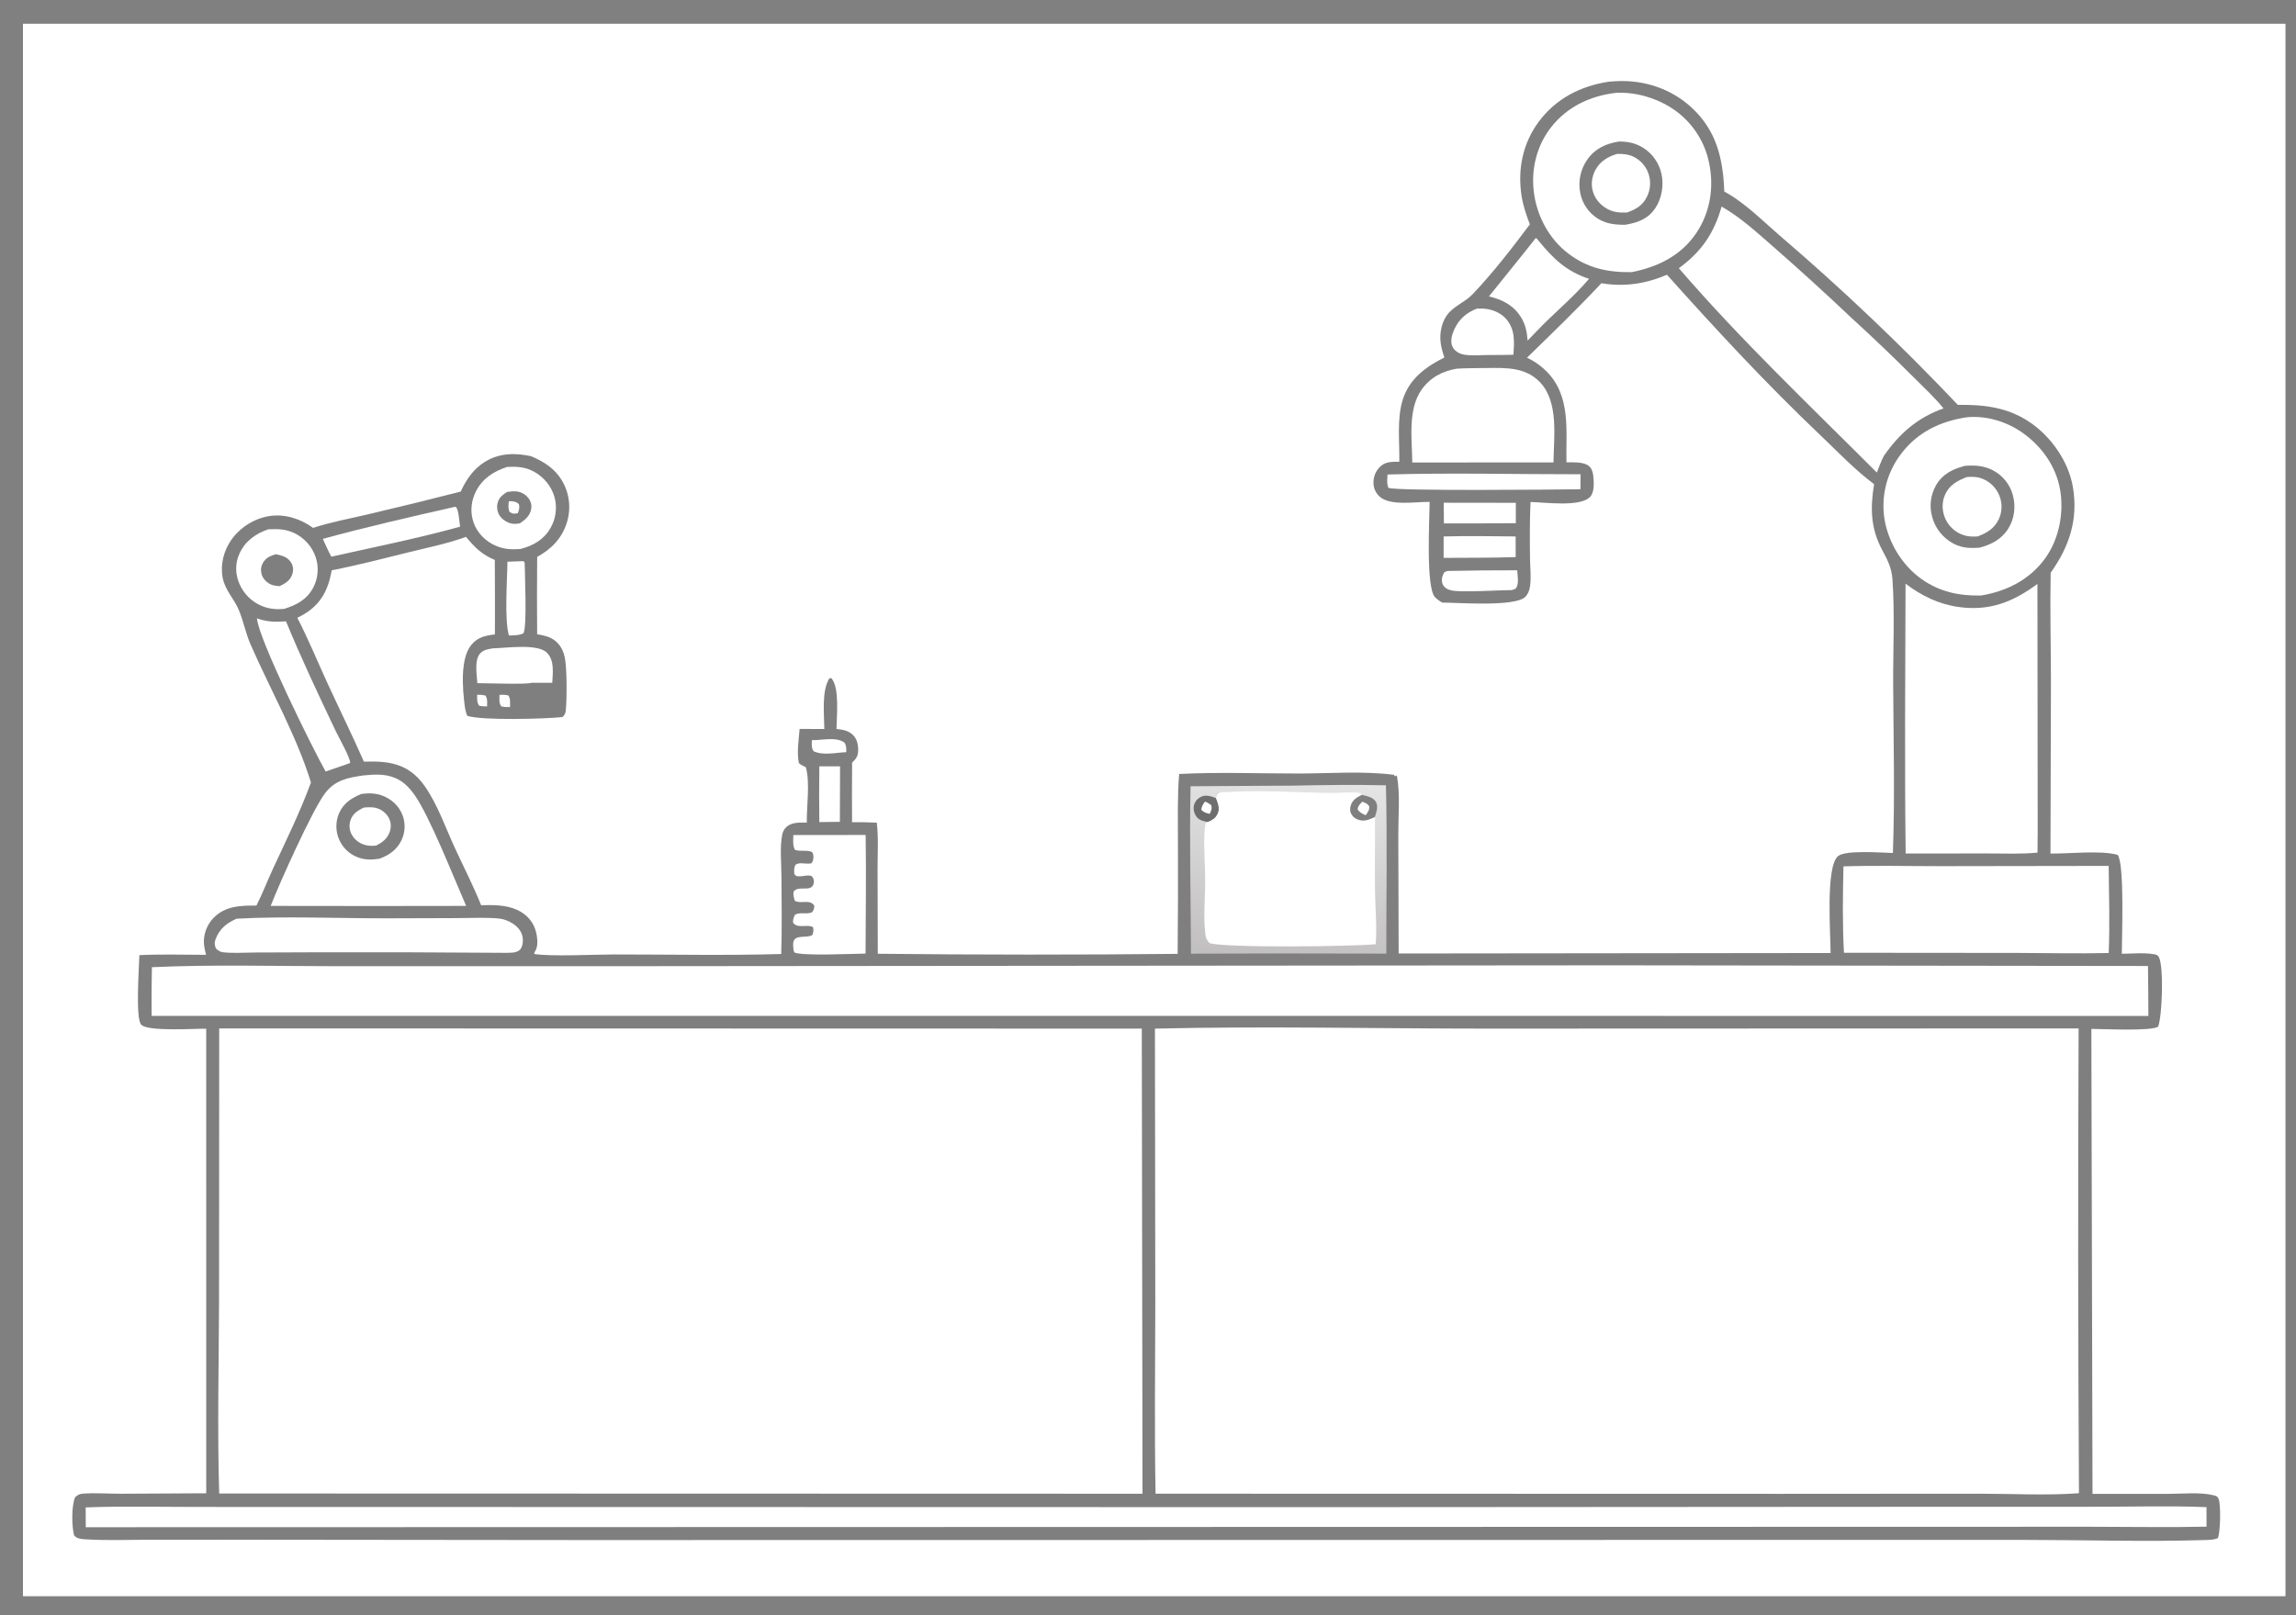 <svg width="216" height="152" viewBox="0 0 216 152" fill="none" xmlns="http://www.w3.org/2000/svg">
<rect x="0" y="0" width="216" height="152" fill="#808080" stroke="none"/>
<path d="M215.01 2.234H2.16V150.211H215.01V2.234Z" fill="white"/>
<path d="M151.395 7.681C151.614 7.665 151.833 7.65 152.051 7.639C154.662 7.505 157.2 8.337 159.134 10.117C161.487 12.283 162.102 14.945 162.216 18.027C164.098 19.035 165.824 20.782 167.443 22.18C173.302 27.193 178.883 32.499 184.185 38.098C186.693 38.069 188.923 38.327 191.038 39.788C193.002 41.145 194.596 43.438 195.006 45.804C195.535 48.853 194.676 51.435 192.919 53.899C192.853 57.26 192.939 60.625 192.946 63.987L192.903 80.323C194.673 80.349 197.616 79.998 199.214 80.444C199.884 81.216 199.614 88.252 199.614 89.751C200.554 89.747 201.642 89.635 202.568 89.785C202.822 89.827 202.983 89.841 203.107 90.085C203.573 91.005 203.415 95.594 203.033 96.606C202.449 97.062 197.664 96.822 196.748 96.823L196.857 140.578L204.044 140.576C205.342 140.575 206.941 140.404 208.206 140.701C208.468 140.763 208.596 140.785 208.714 141.04C208.942 141.532 208.895 144.182 208.648 144.744C208.287 144.908 207.846 144.91 207.453 144.923C201.891 145.099 196.271 144.915 190.703 144.912L157.748 144.912L54.866 144.926L24.011 144.895L13.754 144.897C11.908 144.897 10.02 144.977 8.179 144.863C7.722 144.835 7.279 144.841 6.97 144.488C6.743 143.636 6.716 141.7 7.065 140.901C7.306 140.683 7.452 140.584 7.786 140.558C8.954 140.47 10.217 140.569 11.395 140.566L19.403 140.523L19.4 96.805C18.303 96.79 13.87 97.097 13.278 96.418C12.729 95.789 13.087 91.01 13.113 89.882C15.193 89.781 17.299 89.849 19.382 89.853C19.297 89.491 19.203 89.121 19.184 88.749C19.139 87.887 19.486 86.992 20.089 86.378C21.214 85.235 22.637 85.211 24.126 85.216C24.713 84.059 25.179 82.827 25.727 81.649C26.965 78.993 28.242 76.388 29.255 73.634C27.891 69.221 25.424 64.881 23.564 60.625C23.116 59.6 22.91 58.487 22.49 57.456C22.044 56.361 21.166 55.55 20.942 54.345C20.715 53.123 21.055 51.798 21.77 50.791C22.61 49.606 23.968 48.758 25.411 48.554C26.849 48.352 28.3 48.835 29.454 49.677C31.118 49.13 32.907 48.805 34.615 48.401C37.53 47.719 40.438 47.005 43.338 46.262C43.866 45.127 44.528 44.141 45.612 43.465C46.961 42.624 48.472 42.602 49.972 42.933C51.167 43.445 52.188 44.08 52.873 45.23C52.915 45.301 52.956 45.374 52.994 45.448C53.033 45.522 53.07 45.596 53.105 45.672C53.139 45.748 53.172 45.825 53.203 45.902C53.234 45.979 53.263 46.057 53.29 46.136C53.317 46.215 53.342 46.295 53.364 46.375C53.387 46.455 53.408 46.536 53.427 46.617C53.445 46.698 53.462 46.78 53.477 46.862C53.491 46.944 53.503 47.026 53.514 47.109C53.524 47.192 53.532 47.275 53.538 47.358C53.544 47.441 53.548 47.524 53.55 47.607C53.552 47.691 53.552 47.774 53.549 47.857C53.547 47.941 53.542 48.024 53.535 48.107C53.529 48.19 53.52 48.273 53.509 48.355C53.498 48.438 53.485 48.52 53.47 48.602C53.455 48.684 53.437 48.766 53.418 48.847C53.399 48.928 53.377 49.008 53.354 49.088C52.913 50.611 51.899 51.66 50.536 52.404C50.515 54.83 50.514 57.256 50.533 59.682C51.288 59.818 51.946 59.949 52.49 60.546C52.836 60.926 53.035 61.379 53.136 61.879C53.345 62.906 53.335 65.751 53.229 66.84C53.2 67.142 53.129 67.283 52.908 67.479C51.321 67.65 45.337 67.819 43.954 67.362C43.829 67.043 43.762 66.753 43.718 66.413C43.515 64.813 43.279 61.986 44.332 60.699C44.945 59.95 45.653 59.814 46.557 59.7C46.578 57.364 46.554 55.025 46.55 52.689C45.331 52.195 44.664 51.504 43.837 50.521C42.14 51.147 40.304 51.512 38.55 51.946C36.116 52.549 33.673 53.189 31.212 53.664C31.116 54.126 31.016 54.598 30.858 55.042C30.329 56.538 29.376 57.468 27.972 58.137C29.007 60.143 29.872 62.255 30.815 64.307C31.944 66.766 33.145 69.196 34.234 71.673C35.459 71.642 36.701 71.65 37.844 72.16C38.755 72.566 39.421 73.21 39.985 74.02C41.153 75.693 41.912 77.874 42.765 79.734C43.596 81.546 44.524 83.333 45.263 85.183C46.375 85.155 47.586 85.144 48.619 85.609C49.431 85.974 50.066 86.594 50.352 87.446C50.529 87.975 50.672 88.886 50.403 89.404C50.263 89.674 50.343 89.472 50.245 89.77C51.902 90.035 55.865 89.819 57.735 89.818C62.981 89.814 68.251 89.93 73.494 89.776C73.578 87.314 73.526 84.789 73.514 82.322C73.508 81.126 73.353 79.698 73.594 78.526C73.65 78.256 73.758 78.043 73.956 77.849C74.466 77.349 75.24 77.41 75.899 77.406C75.881 75.907 76.218 73.578 75.811 72.201C75.563 72.084 75.359 71.991 75.152 71.806C74.951 70.808 75.144 69.609 75.225 68.595L77.55 68.604C77.54 67.22 77.275 65.048 78.018 63.846L78.205 63.808C79.011 64.718 78.704 67.42 78.695 68.6C79.266 68.665 79.764 68.729 80.206 69.13C80.625 69.509 80.742 70.074 80.734 70.619C80.726 71.152 80.543 71.409 80.165 71.76C80.147 73.632 80.145 75.504 80.159 77.376C80.938 77.363 81.707 77.377 82.485 77.417C82.655 78.84 82.555 80.35 82.559 81.786L82.579 89.753C91.982 89.854 101.386 89.858 110.789 89.763C110.823 86.236 110.832 82.708 110.816 79.18C110.817 77.071 110.758 74.935 110.931 72.834C114.656 72.642 118.455 72.795 122.189 72.79C125.116 72.787 128.25 72.542 131.14 72.911L131.205 73.035L131.312 73.02L131.316 72.951L131.426 73.055C131.732 74.757 131.542 76.776 131.548 78.512L131.581 89.726L172.216 89.682C172.224 88.015 171.719 81.542 172.92 80.561C173.652 79.962 177.082 80.251 178.077 80.268C178.27 75.002 178.131 69.685 178.103 64.414C178.086 61.146 178.262 57.758 178.035 54.505C177.959 53.416 177.561 52.675 177.059 51.735C175.974 49.707 175.943 47.792 176.308 45.561C174.493 44.207 172.909 42.529 171.271 40.971C166.199 36.149 161.483 31.068 156.823 25.855C154.826 26.71 152.803 27.015 150.651 26.653C148.398 29.064 146.019 31.358 143.656 33.66C144.317 33.97 144.882 34.359 145.406 34.865C147.82 37.195 147.309 40.471 147.365 43.502C147.979 43.519 149.036 43.438 149.51 43.879C149.764 44.116 149.856 44.453 149.89 44.786C149.95 45.368 150.018 46.321 149.585 46.766C148.639 47.738 145.354 47.267 143.987 47.241C143.907 49.005 143.917 50.776 143.937 52.541C143.947 53.399 144.068 54.353 143.937 55.196C143.882 55.556 143.755 55.9 143.497 56.164C142.558 57.126 137.17 56.71 135.658 56.704C135.43 56.558 135.177 56.388 134.994 56.189C134.123 55.245 134.487 48.832 134.495 47.229C133.21 47.212 130.84 47.628 129.821 46.761C129.777 46.723 129.734 46.682 129.693 46.639C129.652 46.597 129.614 46.552 129.578 46.505C129.542 46.459 129.508 46.41 129.477 46.36C129.445 46.31 129.417 46.258 129.391 46.205C129.365 46.152 129.341 46.098 129.321 46.043C129.301 45.987 129.283 45.931 129.268 45.874C129.253 45.817 129.241 45.759 129.232 45.7C129.223 45.642 129.218 45.583 129.215 45.524C129.21 45.452 129.209 45.38 129.212 45.307C129.215 45.234 129.222 45.162 129.232 45.091C129.243 45.019 129.257 44.948 129.276 44.878C129.294 44.807 129.316 44.739 129.341 44.671C129.367 44.603 129.396 44.536 129.428 44.471C129.461 44.407 129.497 44.344 129.536 44.283C129.575 44.222 129.618 44.163 129.663 44.107C129.709 44.05 129.757 43.997 129.809 43.945C130.331 43.413 130.955 43.465 131.642 43.45C131.677 41.573 131.397 39.394 131.975 37.583C132.6 35.63 134.142 34.514 135.882 33.641C135.732 33.203 135.605 32.756 135.538 32.297C135.416 31.457 135.589 30.477 136.054 29.76C136.66 28.827 137.786 28.479 138.538 27.688C140.461 25.666 142.254 23.345 143.926 21.112C143.58 20.231 143.287 19.352 143.141 18.416C142.759 15.964 143.25 13.501 144.736 11.487C146.371 9.27 148.71 8.077 151.395 7.681Z" fill="black" fill-opacity="0.5"/>
<path d="M44.883 65.38C45.17 65.375 45.387 65.384 45.668 65.455C45.885 65.788 45.82 66.083 45.825 66.475C45.569 66.484 45.344 66.46 45.091 66.419C44.838 66.096 44.903 65.784 44.883 65.38Z" fill="white"/>
<path d="M46.99 65.386C47.299 65.374 47.531 65.368 47.833 65.448C48.043 65.785 47.98 66.147 47.983 66.538C47.677 66.545 47.444 66.546 47.145 66.465C46.922 66.103 46.99 65.806 46.99 65.386Z" fill="white"/>
<path d="M76.379 69.652C77.317 69.674 78.637 69.306 79.435 69.873C79.638 70.184 79.617 70.427 79.612 70.782C78.614 70.824 77.476 71.114 76.545 70.7C76.309 70.329 76.375 70.085 76.379 69.652Z" fill="white"/>
<path d="M77.08 72.117L79.03 72.118L79.012 77.336L77.079 77.362C77.057 75.614 77.057 73.865 77.08 72.117Z" fill="white"/>
<path d="M49.253 52.805L49.361 52.964C49.368 54.108 49.597 58.823 49.249 59.595C48.811 59.805 48.351 59.784 47.874 59.803C47.44 58.23 47.721 54.639 47.736 52.859L49.253 52.805Z" fill="white"/>
<path d="M136.193 53.729C138.373 53.682 140.553 53.66 142.732 53.665C142.77 54.144 142.898 54.845 142.667 55.279C142.571 55.458 142.417 55.461 142.238 55.528C141.008 55.534 137.54 55.765 136.553 55.562C136.219 55.493 135.882 55.324 135.733 55C135.591 54.691 135.632 54.345 135.771 54.045C135.895 53.778 135.935 53.827 136.193 53.729Z" fill="white"/>
<path d="M135.824 47.309L142.604 47.318L142.604 49.234C140.348 49.253 138.093 49.259 135.838 49.252L135.824 47.309Z" fill="white"/>
<path d="M135.812 50.482C138.066 50.421 140.332 50.459 142.586 50.481L142.59 52.424C140.336 52.505 138.068 52.476 135.813 52.498L135.812 50.482Z" fill="white"/>
<path d="M138.94 29.044C139.118 29.037 139.291 29.032 139.469 29.038C140.27 29.066 141.126 29.38 141.668 29.988C142.561 30.992 142.455 32.142 142.38 33.385C141.587 33.411 140.792 33.403 139.998 33.407C139.263 33.411 138.365 33.508 137.653 33.355C137.252 33.269 136.833 33.02 136.651 32.64C136.406 32.126 136.592 31.48 136.816 30.994C137.26 30.03 137.962 29.419 138.94 29.044Z" fill="white"/>
<path d="M46.369 61.012C47.596 60.988 50.572 60.535 51.451 61.422C52.185 62.163 51.998 63.313 51.956 64.252L49.978 64.254C49.748 64.423 45.524 64.291 44.906 64.287C44.863 63.505 44.618 62.203 45.122 61.55C45.429 61.153 45.91 61.09 46.369 61.012Z" fill="white"/>
<path d="M42.748 47.704L42.889 47.699C43.169 48.004 43.204 49.126 43.287 49.562C39.308 50.664 35.201 51.481 31.171 52.386C30.872 51.848 30.631 51.269 30.371 50.711C34.447 49.589 38.626 48.64 42.748 47.704Z" fill="white"/>
<path d="M130.534 44.652C136.568 44.479 142.653 44.636 148.693 44.63L148.682 46.04C146.465 46.076 131.253 46.218 130.618 45.908C130.446 45.52 130.515 45.068 130.534 44.652Z" fill="white"/>
<path d="M144.481 22.398C144.601 22.471 144.563 22.434 144.647 22.538C146.083 24.302 147.304 25.518 149.491 26.238C147.989 28.023 146.069 29.561 144.46 31.276L143.711 32.051C143.66 31.251 143.515 30.539 143.087 29.848C142.398 28.732 141.313 28.178 140.074 27.894C141.536 26.056 143.033 24.25 144.481 22.398Z" fill="white"/>
<path d="M24.172 58.188C25.15 58.531 25.892 58.547 26.906 58.468C28.354 61.989 29.973 65.407 31.606 68.843C31.842 69.338 32.976 71.347 32.941 71.797L32.659 71.904L30.636 72.602C29.521 70.664 24.298 60.091 24.172 58.188Z" fill="white"/>
<path d="M25.233 49.809C26.123 49.77 26.863 49.775 27.692 50.168C27.809 50.224 27.923 50.286 28.034 50.353C28.144 50.421 28.252 50.493 28.355 50.572C28.459 50.65 28.558 50.733 28.654 50.821C28.749 50.909 28.839 51.002 28.925 51.099C29.012 51.196 29.093 51.297 29.168 51.403C29.244 51.508 29.315 51.617 29.38 51.729C29.445 51.841 29.504 51.957 29.558 52.075C29.611 52.193 29.659 52.314 29.7 52.437C29.74 52.555 29.773 52.675 29.8 52.797C29.827 52.919 29.848 53.042 29.863 53.166C29.877 53.29 29.885 53.414 29.887 53.539C29.889 53.664 29.885 53.789 29.874 53.913C29.863 54.037 29.846 54.161 29.822 54.283C29.799 54.406 29.769 54.527 29.733 54.646C29.697 54.766 29.655 54.883 29.608 54.999C29.56 55.114 29.506 55.227 29.447 55.336C28.835 56.453 27.879 56.937 26.722 57.302C26.008 57.359 25.362 57.313 24.689 57.048C24.568 56.999 24.448 56.946 24.332 56.886C24.216 56.826 24.102 56.76 23.993 56.689C23.883 56.617 23.777 56.541 23.675 56.459C23.573 56.377 23.475 56.29 23.381 56.198C23.288 56.106 23.2 56.01 23.116 55.909C23.032 55.809 22.954 55.704 22.881 55.595C22.807 55.487 22.74 55.375 22.678 55.259C22.616 55.144 22.559 55.026 22.509 54.905C22.125 53.99 22.114 53.01 22.525 52.102C23.062 50.919 24.04 50.227 25.233 49.809Z" fill="white"/>
<path d="M25.938 52.156C26.043 52.177 26.149 52.199 26.254 52.223C26.738 52.336 27.157 52.533 27.413 52.983C27.605 53.322 27.614 53.718 27.482 54.081C27.271 54.663 26.831 54.899 26.304 55.162C26.014 55.136 25.724 55.114 25.457 54.988C25.074 54.808 24.72 54.442 24.608 54.025C24.511 53.662 24.545 53.309 24.728 52.981C25.002 52.488 25.423 52.315 25.938 52.156Z" fill="black" fill-opacity="0.5"/>
<path d="M47.688 43.946C48.645 43.887 49.43 43.934 50.287 44.414C51.193 44.923 51.9 45.803 52.174 46.808C52.206 46.929 52.232 47.052 52.252 47.175C52.272 47.299 52.285 47.423 52.293 47.548C52.301 47.673 52.302 47.798 52.297 47.923C52.293 48.048 52.282 48.173 52.265 48.297C52.248 48.421 52.225 48.544 52.196 48.666C52.167 48.787 52.133 48.907 52.092 49.026C52.051 49.144 52.005 49.26 51.952 49.374C51.9 49.488 51.843 49.599 51.779 49.707C51.148 50.797 50.133 51.367 48.942 51.666C48.115 51.721 47.403 51.69 46.63 51.353C45.67 50.935 44.893 50.155 44.547 49.157C44.211 48.187 44.318 47.121 44.788 46.214C45.412 45.01 46.441 44.36 47.688 43.946Z" fill="white"/>
<path d="M47.708 46.292C47.973 46.261 48.248 46.223 48.515 46.238C48.973 46.263 49.41 46.497 49.697 46.854C49.938 47.152 50.038 47.52 49.972 47.9C49.861 48.537 49.422 48.895 48.918 49.243C48.68 49.287 48.499 49.314 48.255 49.288C47.769 49.237 47.255 48.913 46.993 48.504C46.783 48.175 46.721 47.738 46.807 47.361C46.928 46.825 47.27 46.579 47.708 46.292Z" fill="black" fill-opacity="0.5"/>
<path d="M47.866 47.172C48.265 47.158 48.514 47.171 48.814 47.437C48.901 47.787 48.834 47.969 48.716 48.293C48.354 48.36 48.237 48.37 47.936 48.169C47.791 47.813 47.829 47.542 47.866 47.172Z" fill="white"/>
<path d="M74.634 78.578L81.436 78.574C81.498 82.292 81.438 86.019 81.429 89.737C80.186 89.746 75.579 89.981 74.725 89.632L74.648 89.386C74.636 89.171 74.597 88.905 74.629 88.694C74.749 87.885 75.916 88.326 76.425 87.987C76.529 87.707 76.54 87.558 76.498 87.263C76.174 87.046 75.665 87.173 75.284 87.144C74.953 87.119 74.843 87.088 74.615 86.848C74.576 86.547 74.663 86.374 74.772 86.1C75.165 85.8 75.872 86.073 76.383 85.856C76.584 85.594 76.584 85.553 76.608 85.221C76.176 84.584 75.376 85.094 74.776 84.773C74.678 84.453 74.602 84.225 74.665 83.885C74.931 83.618 75.152 83.623 75.521 83.614C75.793 83.608 76.045 83.638 76.295 83.511C76.435 83.44 76.529 83.255 76.556 83.106C76.605 82.821 76.529 82.675 76.382 82.456C75.982 82.294 75.591 82.48 75.176 82.463C74.912 82.453 74.924 82.466 74.73 82.264C74.71 81.93 74.674 81.677 74.844 81.372C75.21 81.135 75.629 81.288 76.04 81.271C76.181 81.266 76.291 81.298 76.382 81.171C76.548 80.94 76.55 80.612 76.485 80.345C76.367 79.861 75.194 80.207 74.765 79.952C74.565 79.519 74.625 79.045 74.634 78.578Z" fill="white"/>
<path d="M22.256 86.453C26.711 86.202 31.807 86.421 36.325 86.417L43.114 86.396C44.368 86.392 45.664 86.318 46.912 86.433C47.391 86.477 47.862 86.662 48.264 86.925C48.71 87.217 49.074 87.647 49.165 88.185C49.225 88.541 49.183 89.09 48.923 89.361C48.587 89.711 47.962 89.653 47.522 89.665C41.535 89.616 35.547 89.599 29.559 89.615L23.927 89.635C22.968 89.639 21.913 89.722 20.964 89.609C20.689 89.576 20.526 89.438 20.321 89.27C20.178 88.931 20.154 88.721 20.287 88.37C20.662 87.379 21.328 86.869 22.256 86.453Z" fill="white"/>
<path d="M137.053 34.693C138.002 34.638 138.965 34.643 139.916 34.632C141.691 34.611 143.499 34.554 144.844 35.934C146.664 37.799 146.178 41.108 146.146 43.519L142.252 43.518L132.865 43.522C132.835 41.362 132.426 38.526 133.733 36.677C134.551 35.519 135.682 34.929 137.053 34.693Z" fill="white"/>
<path d="M34.189 72.971C35.204 72.872 36.178 72.803 37.149 73.199C37.927 73.516 38.479 74.087 38.964 74.757C40.385 76.719 42.733 82.694 43.854 85.249L35.338 85.26L25.465 85.249C26.255 83.19 29.364 76.269 30.562 74.672C31.515 73.402 32.705 73.186 34.189 72.971Z" fill="white"/>
<path d="M33.996 74.713C34.678 74.625 35.334 74.627 35.984 74.876C36.838 75.204 37.536 75.843 37.867 76.704C37.903 76.798 37.934 76.894 37.961 76.991C37.987 77.089 38.008 77.188 38.025 77.287C38.041 77.387 38.052 77.487 38.058 77.588C38.065 77.688 38.066 77.789 38.062 77.89C38.058 77.991 38.049 78.091 38.035 78.192C38.021 78.291 38.002 78.391 37.978 78.489C37.954 78.587 37.925 78.683 37.891 78.778C37.857 78.873 37.819 78.967 37.776 79.058C37.348 79.96 36.612 80.471 35.701 80.807C34.988 80.923 34.313 80.935 33.629 80.665C33.532 80.627 33.437 80.585 33.344 80.538C33.252 80.491 33.162 80.439 33.074 80.383C32.986 80.327 32.902 80.267 32.821 80.202C32.739 80.137 32.661 80.069 32.587 79.996C32.512 79.924 32.442 79.847 32.375 79.768C32.308 79.688 32.246 79.606 32.187 79.519C32.129 79.433 32.075 79.344 32.026 79.253C31.976 79.162 31.931 79.068 31.891 78.972C31.852 78.878 31.816 78.782 31.786 78.684C31.755 78.587 31.73 78.488 31.709 78.387C31.688 78.287 31.673 78.186 31.662 78.084C31.651 77.983 31.645 77.881 31.645 77.778C31.644 77.676 31.648 77.574 31.658 77.472C31.667 77.37 31.681 77.269 31.701 77.168C31.721 77.068 31.745 76.969 31.774 76.871C31.803 76.773 31.837 76.676 31.876 76.582C32.288 75.596 33.045 75.106 33.996 74.713Z" fill="black" fill-opacity="0.5"/>
<path d="M34.22 75.995C34.629 75.963 35.05 75.929 35.448 76.05C35.916 76.191 36.336 76.521 36.569 76.953C36.596 77.002 36.62 77.053 36.641 77.105C36.662 77.157 36.681 77.21 36.697 77.264C36.713 77.318 36.726 77.372 36.736 77.427C36.746 77.483 36.753 77.538 36.758 77.594C36.762 77.65 36.764 77.707 36.762 77.763C36.761 77.819 36.756 77.875 36.749 77.931C36.742 77.986 36.732 78.041 36.718 78.096C36.705 78.151 36.689 78.205 36.671 78.258C36.439 78.928 35.992 79.266 35.38 79.573C35.031 79.602 34.708 79.61 34.365 79.52C33.843 79.383 33.371 79.037 33.104 78.564C33.076 78.514 33.05 78.463 33.026 78.41C33.003 78.358 32.983 78.304 32.965 78.249C32.947 78.195 32.932 78.139 32.92 78.083C32.908 78.027 32.899 77.97 32.893 77.912C32.886 77.856 32.883 77.798 32.883 77.74C32.883 77.683 32.885 77.626 32.891 77.568C32.896 77.511 32.905 77.454 32.916 77.398C32.927 77.341 32.941 77.286 32.959 77.231C33.173 76.564 33.626 76.297 34.22 75.995Z" fill="white"/>
<path d="M173.427 81.527C176.468 81.434 179.53 81.509 182.573 81.509L198.377 81.485C198.407 84.21 198.492 86.96 198.38 89.681C195.496 89.752 192.594 89.678 189.709 89.673L173.474 89.659C173.324 86.971 173.365 84.219 173.427 81.527Z" fill="white"/>
<path d="M185.055 39.264C186.879 39.094 188.768 39.67 190.259 40.715C192.077 41.988 193.44 43.904 193.813 46.111C194.179 48.272 193.709 50.714 192.427 52.508C190.975 54.539 188.79 55.641 186.376 56.039C184.312 56.083 182.477 55.702 180.766 54.487C178.943 53.192 177.655 51.062 177.287 48.862C177.266 48.73 177.248 48.597 177.234 48.464C177.22 48.331 177.209 48.198 177.201 48.065C177.193 47.931 177.189 47.798 177.188 47.664C177.187 47.53 177.189 47.397 177.195 47.263C177.2 47.13 177.209 46.997 177.221 46.863C177.234 46.73 177.249 46.597 177.268 46.465C177.287 46.333 177.309 46.201 177.335 46.07C177.36 45.938 177.389 45.808 177.421 45.678C177.453 45.548 177.488 45.42 177.526 45.292C177.565 45.164 177.606 45.037 177.651 44.911C177.696 44.785 177.744 44.66 177.795 44.536C177.846 44.413 177.9 44.291 177.957 44.17C178.014 44.049 178.074 43.929 178.137 43.812C178.201 43.694 178.267 43.578 178.335 43.463C178.404 43.349 178.476 43.236 178.55 43.125C178.625 43.014 178.702 42.905 178.782 42.798C180.326 40.696 182.521 39.635 185.055 39.264Z" fill="white"/>
<path d="M184.851 43.836C185.8 43.773 186.648 43.813 187.506 44.269C187.619 44.328 187.728 44.393 187.834 44.464C187.94 44.534 188.042 44.61 188.14 44.691C188.238 44.773 188.332 44.859 188.421 44.949C188.51 45.04 188.595 45.135 188.674 45.235C188.754 45.334 188.828 45.437 188.897 45.544C188.966 45.651 189.029 45.762 189.087 45.875C189.144 45.989 189.196 46.105 189.241 46.224C189.287 46.342 189.327 46.463 189.36 46.586C189.651 47.633 189.521 48.783 188.95 49.713C188.319 50.742 187.347 51.249 186.213 51.542C185.349 51.6 184.61 51.579 183.822 51.178C183.76 51.146 183.698 51.112 183.638 51.077C183.578 51.042 183.518 51.005 183.459 50.967C183.401 50.929 183.343 50.889 183.287 50.847C183.23 50.806 183.175 50.763 183.121 50.719C183.066 50.675 183.013 50.629 182.961 50.582C182.91 50.535 182.859 50.487 182.81 50.437C182.76 50.388 182.712 50.337 182.666 50.285C182.619 50.233 182.573 50.179 182.53 50.125C182.486 50.07 182.443 50.015 182.402 49.958C182.361 49.901 182.321 49.844 182.283 49.785C182.245 49.726 182.209 49.667 182.174 49.606C182.139 49.545 182.105 49.484 182.074 49.422C182.042 49.359 182.012 49.296 181.983 49.232C181.955 49.168 181.928 49.104 181.903 49.038C181.878 48.973 181.854 48.907 181.832 48.84C181.811 48.774 181.791 48.707 181.773 48.639C181.738 48.517 181.709 48.393 181.686 48.267C181.664 48.142 181.647 48.016 181.637 47.889C181.627 47.762 181.623 47.635 181.626 47.508C181.628 47.38 181.637 47.253 181.652 47.127C181.667 47 181.688 46.874 181.716 46.75C181.743 46.626 181.777 46.503 181.816 46.382C181.856 46.261 181.901 46.142 181.953 46.026C182.004 45.909 182.061 45.795 182.124 45.684C182.751 44.595 183.693 44.148 184.851 43.836Z" fill="black" fill-opacity="0.5"/>
<path d="M185.045 44.888C185.566 44.85 186.053 44.863 186.542 45.068C186.633 45.106 186.721 45.148 186.808 45.195C186.895 45.242 186.978 45.293 187.06 45.349C187.141 45.404 187.219 45.464 187.294 45.528C187.369 45.591 187.44 45.659 187.508 45.73C187.576 45.801 187.64 45.876 187.701 45.953C187.761 46.031 187.817 46.112 187.869 46.196C187.92 46.279 187.968 46.365 188.011 46.454C188.053 46.542 188.091 46.633 188.125 46.726C188.157 46.811 188.184 46.897 188.207 46.984C188.23 47.072 188.249 47.161 188.263 47.25C188.278 47.34 188.288 47.43 188.293 47.52C188.299 47.611 188.3 47.701 188.296 47.792C188.293 47.882 188.285 47.972 188.273 48.062C188.261 48.152 188.244 48.241 188.223 48.329C188.202 48.417 188.177 48.504 188.147 48.59C188.118 48.676 188.084 48.76 188.046 48.842C187.633 49.729 186.932 50.15 186.047 50.48C185.623 50.507 185.187 50.504 184.778 50.374C184.682 50.344 184.589 50.31 184.497 50.27C184.405 50.231 184.315 50.187 184.228 50.139C184.141 50.09 184.056 50.037 183.975 49.98C183.893 49.922 183.815 49.861 183.739 49.795C183.664 49.73 183.592 49.66 183.524 49.587C183.456 49.514 183.392 49.438 183.332 49.358C183.272 49.278 183.216 49.195 183.165 49.11C183.113 49.024 183.067 48.936 183.024 48.845C182.701 48.146 182.66 47.309 182.966 46.596C183.381 45.63 184.123 45.251 185.045 44.888Z" fill="white"/>
<path d="M152.028 8.737C153.806 8.644 155.705 9.177 157.202 10.131C157.317 10.204 157.431 10.279 157.542 10.358C157.653 10.436 157.762 10.517 157.869 10.601C157.976 10.685 158.081 10.772 158.183 10.861C158.286 10.951 158.386 11.043 158.484 11.137C158.582 11.231 158.678 11.328 158.771 11.427C158.864 11.527 158.954 11.628 159.042 11.732C159.13 11.836 159.215 11.942 159.298 12.05C159.381 12.159 159.46 12.269 159.537 12.381C159.614 12.493 159.688 12.607 159.759 12.723C159.831 12.839 159.899 12.957 159.964 13.076C160.029 13.196 160.091 13.317 160.15 13.44C160.209 13.562 160.265 13.686 160.318 13.812C160.371 13.937 160.42 14.064 160.467 14.192C160.513 14.32 160.556 14.448 160.596 14.579C160.636 14.709 160.672 14.84 160.705 14.972C160.738 15.104 160.768 15.236 160.794 15.37C161.261 17.639 160.887 19.986 159.588 21.921C158.157 24.055 155.962 25.125 153.509 25.609C151.261 25.644 149.357 25.244 147.536 23.857C145.725 22.478 144.579 20.322 144.298 18.075C144.026 15.896 144.576 13.682 145.942 11.948C147.454 10.028 149.64 9.011 152.028 8.737Z" fill="white"/>
<path d="M152.326 13.316C153.131 13.315 153.863 13.463 154.555 13.89C154.665 13.958 154.771 14.031 154.874 14.11C154.977 14.189 155.075 14.272 155.17 14.361C155.264 14.449 155.354 14.543 155.439 14.64C155.524 14.738 155.604 14.839 155.679 14.945C155.754 15.05 155.824 15.16 155.888 15.272C155.952 15.385 156.01 15.5 156.062 15.619C156.115 15.737 156.161 15.858 156.201 15.981C156.242 16.104 156.276 16.228 156.304 16.355C156.54 17.426 156.344 18.665 155.729 19.581C155.029 20.622 154.075 20.949 152.902 21.153C151.964 21.155 151.143 21.082 150.32 20.575C150.213 20.508 150.109 20.436 150.01 20.358C149.911 20.281 149.815 20.198 149.724 20.111C149.633 20.024 149.547 19.932 149.465 19.836C149.384 19.74 149.308 19.639 149.236 19.535C149.165 19.431 149.1 19.323 149.04 19.212C148.98 19.101 148.925 18.988 148.877 18.871C148.829 18.755 148.787 18.636 148.751 18.515C148.715 18.394 148.685 18.272 148.662 18.148C148.636 18.013 148.616 17.877 148.603 17.74C148.591 17.603 148.585 17.466 148.586 17.328C148.587 17.191 148.595 17.054 148.61 16.917C148.625 16.78 148.647 16.645 148.676 16.51C148.704 16.376 148.74 16.243 148.782 16.112C148.824 15.981 148.873 15.853 148.928 15.727C148.983 15.601 149.044 15.478 149.112 15.358C149.179 15.238 149.253 15.122 149.332 15.01C150.066 13.971 151.099 13.503 152.326 13.316Z" fill="black" fill-opacity="0.5"/>
<path d="M152.146 14.48C152.631 14.481 153.13 14.502 153.579 14.704C153.664 14.741 153.746 14.783 153.827 14.828C153.907 14.873 153.985 14.922 154.061 14.976C154.137 15.029 154.209 15.086 154.279 15.146C154.349 15.207 154.416 15.271 154.479 15.338C154.543 15.405 154.603 15.475 154.659 15.549C154.716 15.622 154.768 15.698 154.817 15.776C154.866 15.855 154.91 15.935 154.951 16.019C154.992 16.102 155.028 16.186 155.061 16.273C155.094 16.363 155.123 16.456 155.147 16.549C155.172 16.643 155.191 16.737 155.205 16.833C155.22 16.928 155.23 17.024 155.234 17.121C155.239 17.217 155.238 17.314 155.233 17.41C155.228 17.507 155.217 17.603 155.202 17.698C155.187 17.794 155.167 17.888 155.142 17.981C155.117 18.075 155.087 18.166 155.053 18.257C155.018 18.347 154.979 18.435 154.936 18.522C154.515 19.355 153.91 19.696 153.057 20C152.377 20.017 151.837 19.994 151.225 19.667C150.572 19.318 150.063 18.737 149.854 18.023C149.655 17.341 149.761 16.59 150.103 15.972C150.548 15.168 151.287 14.725 152.146 14.48Z" fill="white"/>
<path d="M161.961 19.438C163.79 20.479 165.358 21.941 166.938 23.318C169.377 25.454 171.774 27.637 174.128 29.865C176.167 31.727 178.162 33.634 180.114 35.587C181.039 36.509 182.019 37.414 182.839 38.431C180.385 39.305 178.702 40.783 177.225 42.902C176.966 43.399 176.776 43.948 176.566 44.468C170.237 38.132 163.799 32.032 157.938 25.239C160.05 23.715 161.267 21.931 161.961 19.438Z" fill="white"/>
<path d="M121.725 73.931C124.607 73.87 127.504 73.832 130.385 73.899C130.513 79.169 130.414 84.467 130.421 89.74L120.798 89.724L112.044 89.745C112.02 84.501 111.897 79.232 112.003 73.989L121.725 73.931Z" fill="url(#paint0_linear_793_48334)"/>
<path d="M113.658 77.352C113.599 77.343 113.54 77.337 113.482 77.326C113.079 77.251 112.68 77.108 112.474 76.724C112.281 76.364 112.223 75.963 112.394 75.58C112.53 75.277 112.759 75.081 113.059 74.952C113.484 74.768 113.995 74.953 114.398 75.107C114.57 75.543 114.776 76.054 114.581 76.522C114.388 76.982 114.099 77.16 113.658 77.352Z" fill="black" fill-opacity="0.5"/>
<path d="M113.355 75.434C113.598 75.513 113.752 75.614 113.954 75.769C114.036 76.151 113.953 76.239 113.805 76.59C113.445 76.493 113.291 76.482 113.02 76.216C113.034 75.864 113.169 75.727 113.355 75.434Z" fill="white"/>
<path d="M114.403 75.106C114.432 75.019 114.491 74.832 114.539 74.758C114.7 74.511 115.058 74.557 115.314 74.541C118.585 74.331 121.963 74.575 125.242 74.622C125.908 74.631 127.361 74.488 127.935 74.632C128.015 74.653 128.058 74.741 128.12 74.796C128.575 74.904 129.198 75.013 129.45 75.467C129.692 75.904 129.486 76.445 129.351 76.876C129.374 79.216 129.323 81.556 129.357 83.895C129.382 85.535 129.557 87.221 129.42 88.853C127.286 89.073 115.281 89.221 113.779 88.748C113.538 88.486 113.442 88.269 113.397 87.921C113.188 86.34 113.385 84.357 113.379 82.742C113.375 81.41 113.187 78.995 113.367 77.757C113.39 77.602 113.416 77.559 113.471 77.432L113.662 77.352C114.104 77.16 114.393 76.981 114.585 76.521C114.781 76.054 114.574 75.543 114.403 75.106Z" fill="white"/>
<path d="M128.116 74.797C128.572 74.906 129.195 75.014 129.447 75.469C129.689 75.905 129.483 76.446 129.348 76.878C128.921 77.077 128.509 77.283 128.025 77.2C127.669 77.138 127.333 76.955 127.146 76.635C126.986 76.361 126.983 76.065 127.083 75.771C127.264 75.243 127.645 75.042 128.116 74.797Z" fill="black" fill-opacity="0.5"/>
<path d="M128.161 75.441C128.444 75.556 128.658 75.615 128.816 75.895C128.838 76.245 128.667 76.442 128.482 76.717C128.144 76.568 127.92 76.468 127.715 76.161C127.782 75.792 127.911 75.712 128.161 75.441Z" fill="white"/>
<path d="M179.267 54.926C180.761 56.059 182.367 56.85 184.24 57.117C187.152 57.532 189.373 56.655 191.675 54.948L191.699 78.043L191.682 80.236C190.178 80.383 188.614 80.313 187.103 80.314L179.278 80.316C179.176 71.859 179.241 63.384 179.267 54.926Z" fill="white"/>
<path d="M19.056 141.808L124.74 141.83L178.28 141.796L197.34 141.791C200.745 141.791 204.178 141.687 207.579 141.828L207.583 143.666C203.931 143.744 200.265 143.674 196.611 143.673L8.067 143.716L8.059 141.854C11.707 141.709 15.403 141.818 19.056 141.808Z" fill="white"/>
<path d="M151.6 90.84L202.074 90.903C202.096 92.47 202.109 94.036 202.113 95.603L65.05 95.599L14.264 95.599C14.25 94.072 14.259 92.545 14.291 91.017C20.02 90.751 25.834 90.923 31.572 90.923L61.422 90.919L151.6 90.84Z" fill="white"/>
<path d="M108.653 96.797C118.929 96.552 129.437 96.794 139.739 96.797L195.549 96.777C195.484 111.357 195.495 125.936 195.582 140.516C192.534 140.745 189.34 140.562 186.277 140.564L167.616 140.576L108.712 140.562C108.599 134.626 108.68 128.674 108.686 122.737L108.653 96.797Z" fill="white"/>
<path d="M20.621 96.777L107.416 96.797L107.484 140.566L20.62 140.544C20.438 134.467 20.589 128.34 20.608 122.258L20.621 96.777Z" fill="white"/>
<defs>
<linearGradient id="paint0_linear_793_48334" x1="120.236" y1="90.396" x2="122.202" y2="73.221" gradientUnits="userSpaceOnUse">
<stop stop-color="#C1BFBF"/>
<stop offset="1" stop-color="#E5E4E5"/>
</linearGradient>
</defs>
</svg>
